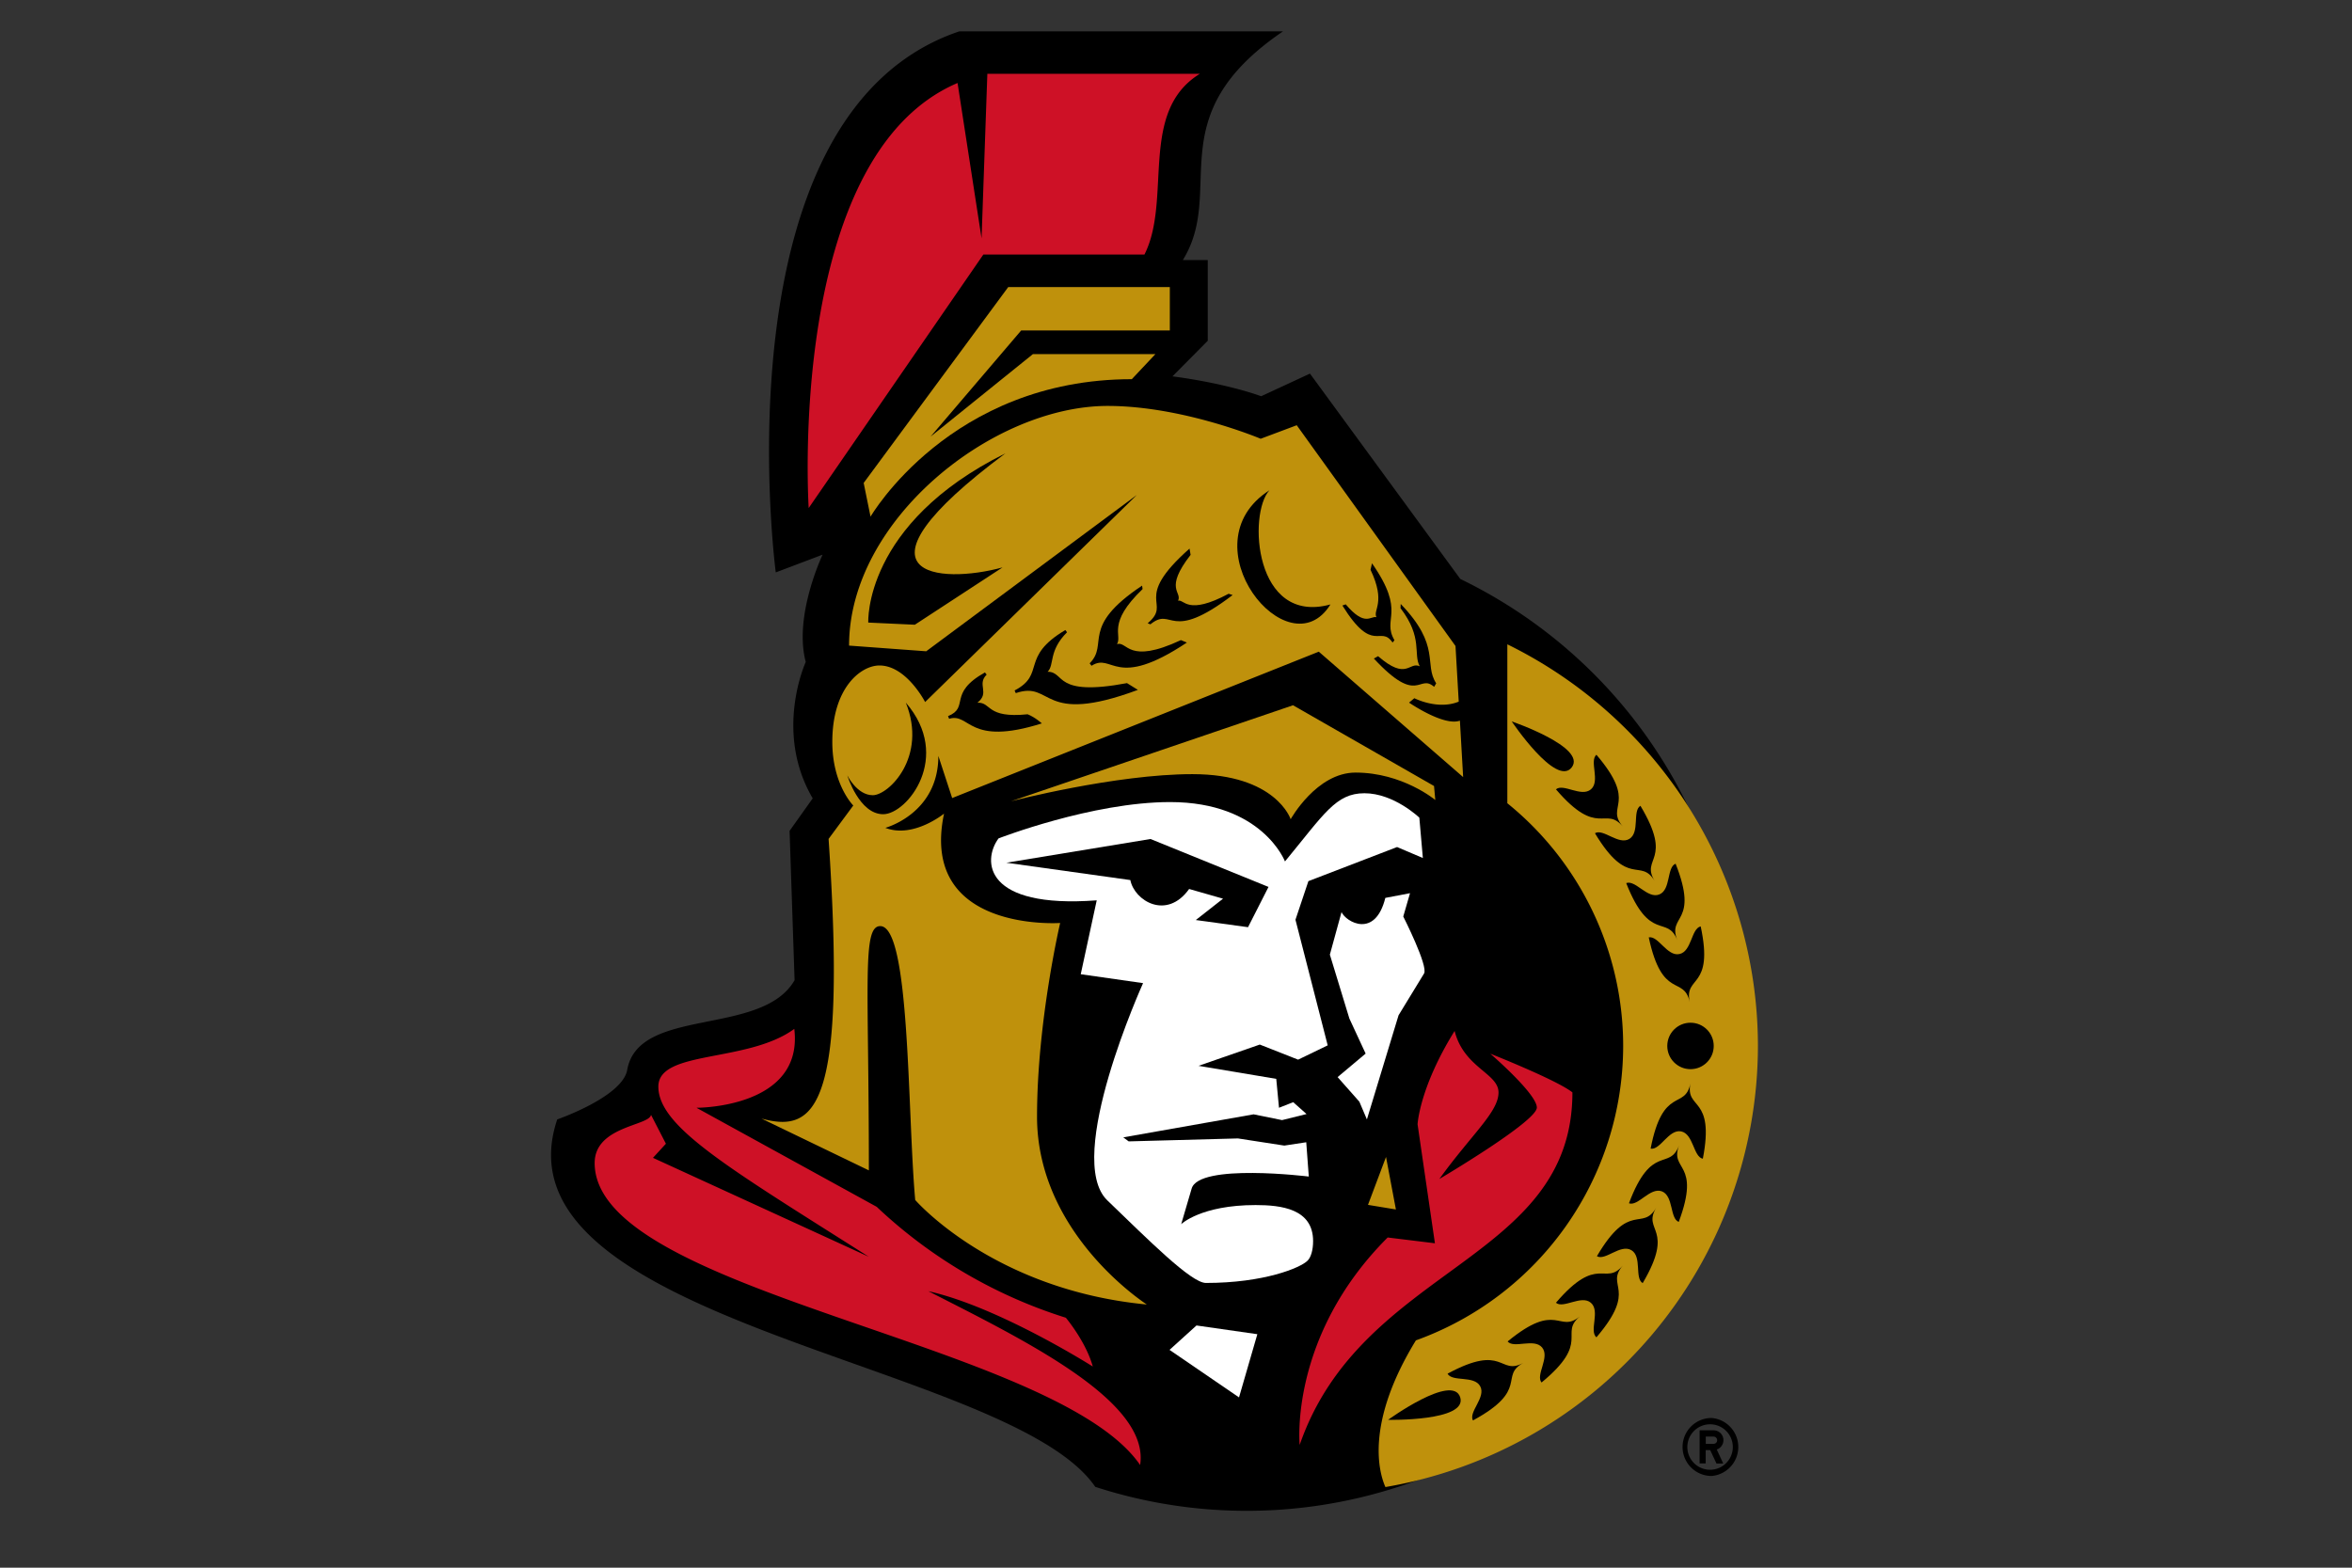 <svg xmlns="http://www.w3.org/2000/svg" viewBox="0 0 24 16"><rect x="0" y="0" width="24" height="16" fill="#333333" stroke="none"/><path d="M14.901 5.909l-1.534-2.096-.498.231s-.332-.127-.905-.203l.36-.363v-.824h-.254c.443-.719-.256-1.465 1.022-2.334H9.789c-2.494.841-1.873 5.522-1.873 5.522l.478-.181s-.298.625-.172 1.095c0 0-.328.712.071 1.392l-.236.332.051 1.524c-.333.58-1.592.265-1.708.916-.049.275-.714.505-.714.505-.698 2.079 4.616 2.47 5.49 3.75a5.005 5.005 0 0 0 3.725-9.266z"/><path d="M10.016 2.433L9.771.847c-1.753.748-1.519 4.338-1.519 4.338l1.782-2.587h1.644c.284-.563-.063-1.46.566-1.845h-2.169l-.059 1.68zm-.543 10.745c.718.16 1.678.769 1.678.769-.07-.254-.275-.498-.275-.498a4.98 4.98 0 0 1-1.93-1.132l-1.839-1.011s1.096.006.998-.805c-.475.349-1.387.213-1.387.589 0 .413.724.833 2.148 1.737l-2.203-1.01.132-.144-.152-.295c-.016.113-.575.115-.575.492 0 1.329 4.703 1.825 5.566 3.082.102-.653-1.184-1.275-2.161-1.774zm5.734-2.424s.475.409.475.55c0 .142-.995.729-.995.729.334-.461.604-.684.604-.883 0-.197-.353-.251-.448-.628-.36.58-.378.953-.378.953l.177 1.214-.482-.059c-1.01 1.009-.898 2.117-.898 2.117.635-1.837 2.783-1.863 2.783-3.598-.162-.128-.838-.395-.838-.395z" fill="#CE1126"/><path fill="#FFF" d="M13.246 10.815l.302-.146-.329-1.282.132-.394.905-.348.263.112-.036-.412s-.259-.249-.56-.249c-.293 0-.41.21-.811.696 0 0-.231-.606-1.172-.606-.796 0-1.751.371-1.751.371-.168.229-.146.718 1.002.632l-.163.754.636.091s-.81 1.787-.365 2.217c.422.406.856.843 1.006.843.592 0 .965-.154 1.038-.228.033-.033.056-.106.056-.199 0-.331-.328-.368-.587-.368-.558 0-.759.195-.759.195l.106-.361c.07-.264 1.196-.125 1.196-.125l-.026-.35-.224.034-.473-.073-1.115.03-.055-.041 1.33-.235.29.059.25-.062-.136-.121-.145.057-.028-.295-.793-.133.625-.217.391.154z"/><path fill="#FFF" d="M14.388 9.116l-.252.048c-.104.419-.401.246-.447.145l-.119.434.199.652.166.358-.286.24.222.251.077.181.323-1.063.26-.426c.046-.073-.212-.582-.212-.582l.069-.238zm-2.454 4.661l.709.485.187-.645-.621-.089z"/><path d="M17.465 14.472a.295.295 0 1 0 0 .592.297.297 0 0 0 0-.592zm0 .528a.232.232 0 1 1 0-.463.232.232 0 0 1 0 .463z"/><path d="M17.586 14.699a.1.1 0 0 0-.101-.101h-.142v.338h.062V14.8h.046l.064.137h.069l-.066-.143a.101.101 0 0 0 .068-.095zm-.101.037h-.079v-.074h.079c.021 0 .037.017.037.037s-.015.037-.037.037z"/><g fill="#BF910C"><path d="M14.633 8.022l-1.439-.824-2.878.98s1.066-.277 1.851-.277c.854 0 1.003.46 1.003.46s.264-.476.662-.476c.48 0 .814.28.814.28l-.013-.143zM11.549 3.87l.241-.256h-1.25l-1.044.842.924-1.083h1.517V2.93h-1.649L8.813 4.929l.07.344s.813-1.403 2.666-1.403z"/><path d="M10.582 11.396c0-.97.236-1.976.236-1.976s-1.441.1-1.185-1.116c0 0-.314.256-.599.145 0 0 .541-.144.541-.734l.141.43 3.741-1.494 1.473 1.28-.033-.576c-.165.06-.519-.184-.519-.184l.054-.045s.239.123.453.035l-.033-.568-1.62-2.253-.368.138s-.793-.335-1.562-.335c-1.175 0-2.638 1.162-2.638 2.446l.787.058L11.6 5.052 9.44 7.165s-.191-.373-.466-.373c-.189 0-.481.226-.481.78 0 .436.214.649.214.649l-.252.341c.185 2.73-.124 3.009-.685 2.854l1.096.529c0-1.912-.071-2.493.116-2.493.308 0 .276 1.901.357 2.795 0 0 .791.917 2.363 1.067.001-.001-1.12-.713-1.12-1.918zm3.561.412l-.184.489.285.047zm1.238-5.232v1.622a3.186 3.186 0 0 1 1.182 2.477 3.197 3.197 0 0 1-2.115 3.005c-.521.851-.376 1.352-.311 1.497a4.573 4.573 0 0 0 3.801-4.502 4.571 4.571 0 0 0-2.557-4.099z"/></g><path d="M11.611 7.041l-.111-.069c-.755.142-.626-.116-.81-.116.072-.071.006-.211.198-.403l-.017-.023c-.468.278-.196.449-.518.617l.012.027c.385-.13.244.339 1.246-.033z"/><path d="M12.111 6.558l-.061-.025c-.545.255-.543.007-.652.041.056-.094-.107-.208.261-.562l-.005-.035c-.639.425-.334.591-.535.793l.019.025c.218-.139.234.255.973-.237zm-1.48.825s-.067-.062-.145-.093c-.428.044-.365-.125-.513-.118.132-.102-.009-.184.095-.287l-.018-.022c-.384.216-.152.354-.376.446l.011.027c.216-.065.19.286.946.047zm-1.388-.212c.223.556-.176.945-.337.945s-.26-.202-.26-.202.121.396.366.396.709-.586.231-1.139z"/><path d="M12.578 6.073l-.041-.013c-.424.226-.452.053-.516.071.045-.092-.146-.116.128-.468l-.011-.064c-.597.529-.169.546-.427.762l.028.011c.23-.188.186.199.839-.299zm-2.319-1.446c-1.452.72-1.399 1.727-1.399 1.727l.475.022.895-.585c-.637.175-1.663.097.029-1.164zm3.317 1.542c-.779.214-.842-.927-.623-1.165-.859.551.195 1.854.623 1.165zm.486.528l-.043.024c.454.489.456.149.615.289l.021-.036c-.129-.198.053-.379-.362-.81l-.002.043c.232.304.127.467.196.593-.11-.051-.131.152-.425-.103z"/><path d="M14.21 6.558l.019-.024c-.132-.226.126-.276-.229-.785l-.015.066c.16.336.023.407.06.484-.06-.016-.115.103-.313-.131l-.034.012c.315.508.385.193.512.378zm3.039 4.499c-.054.276-.28.018-.406.666.098.019.184-.2.311-.176.127.025.125.261.222.279.125-.647-.181-.493-.127-.769z"/><circle cx="17.25" cy="10.675" r=".237"/><path d="M15.384 13.691c.063.076.27-.037.352.062.082.1-.069.28-.006.357.509-.42.174-.495.392-.675-.219.18-.228-.164-.738.256zm1.515-1.363c-.144.243-.27-.076-.604.493.085.05.239-.127.351-.062s.031.286.116.337c.335-.569-.006-.525.137-.768z"/><path d="M15.877 13.296c.075.064.259-.083.356 0 .099.084-.02.288.057.353.429-.502.086-.519.269-.732-.183.213-.252-.123-.682.379zm.947-3.729c.138.646.358.384.418.66-.06-.276.25-.127.112-.772-.097.021-.091.256-.217.282-.125.028-.216-.19-.313-.17zm-.549-1.063c.34.566.464.246.609.487-.146-.241.195-.2-.145-.767-.084.051-.003.271-.113.338s-.266-.109-.351-.058z"/><path d="M16.594 9.013c.242.614.418.319.521.582-.104-.263.226-.166-.017-.78-.092.036-.047.268-.167.314-.119.048-.244-.152-.337-.116zm.539 2.677c-.099.265-.279-.027-.511.591.093.034.215-.167.336-.122.12.046.08.277.172.312.231-.618-.096-.516.003-.781zm-.574-3.255c-.183-.214.16-.229-.269-.732-.075.064.042.269-.056.353-.099.084-.282-.064-.357 0 .43.501.499.165.682.379zm-.521-.603c.157-.206-.612-.469-.612-.469s.454.675.612.469zm-1.267 6.188c.048.087.271.015.333.128s-.121.262-.074.349c.58-.314.266-.452.514-.587-.248.134-.191-.205-.773.11z"/><path d="M14.164 14.491s.813.017.736-.23c-.078-.247-.736.23-.736.23zm-3.895-5.686l1.265.177c.042.212.371.412.6.091l.346.099-.278.218.533.073.209-.411-1.204-.489-1.471.242z"/></svg>